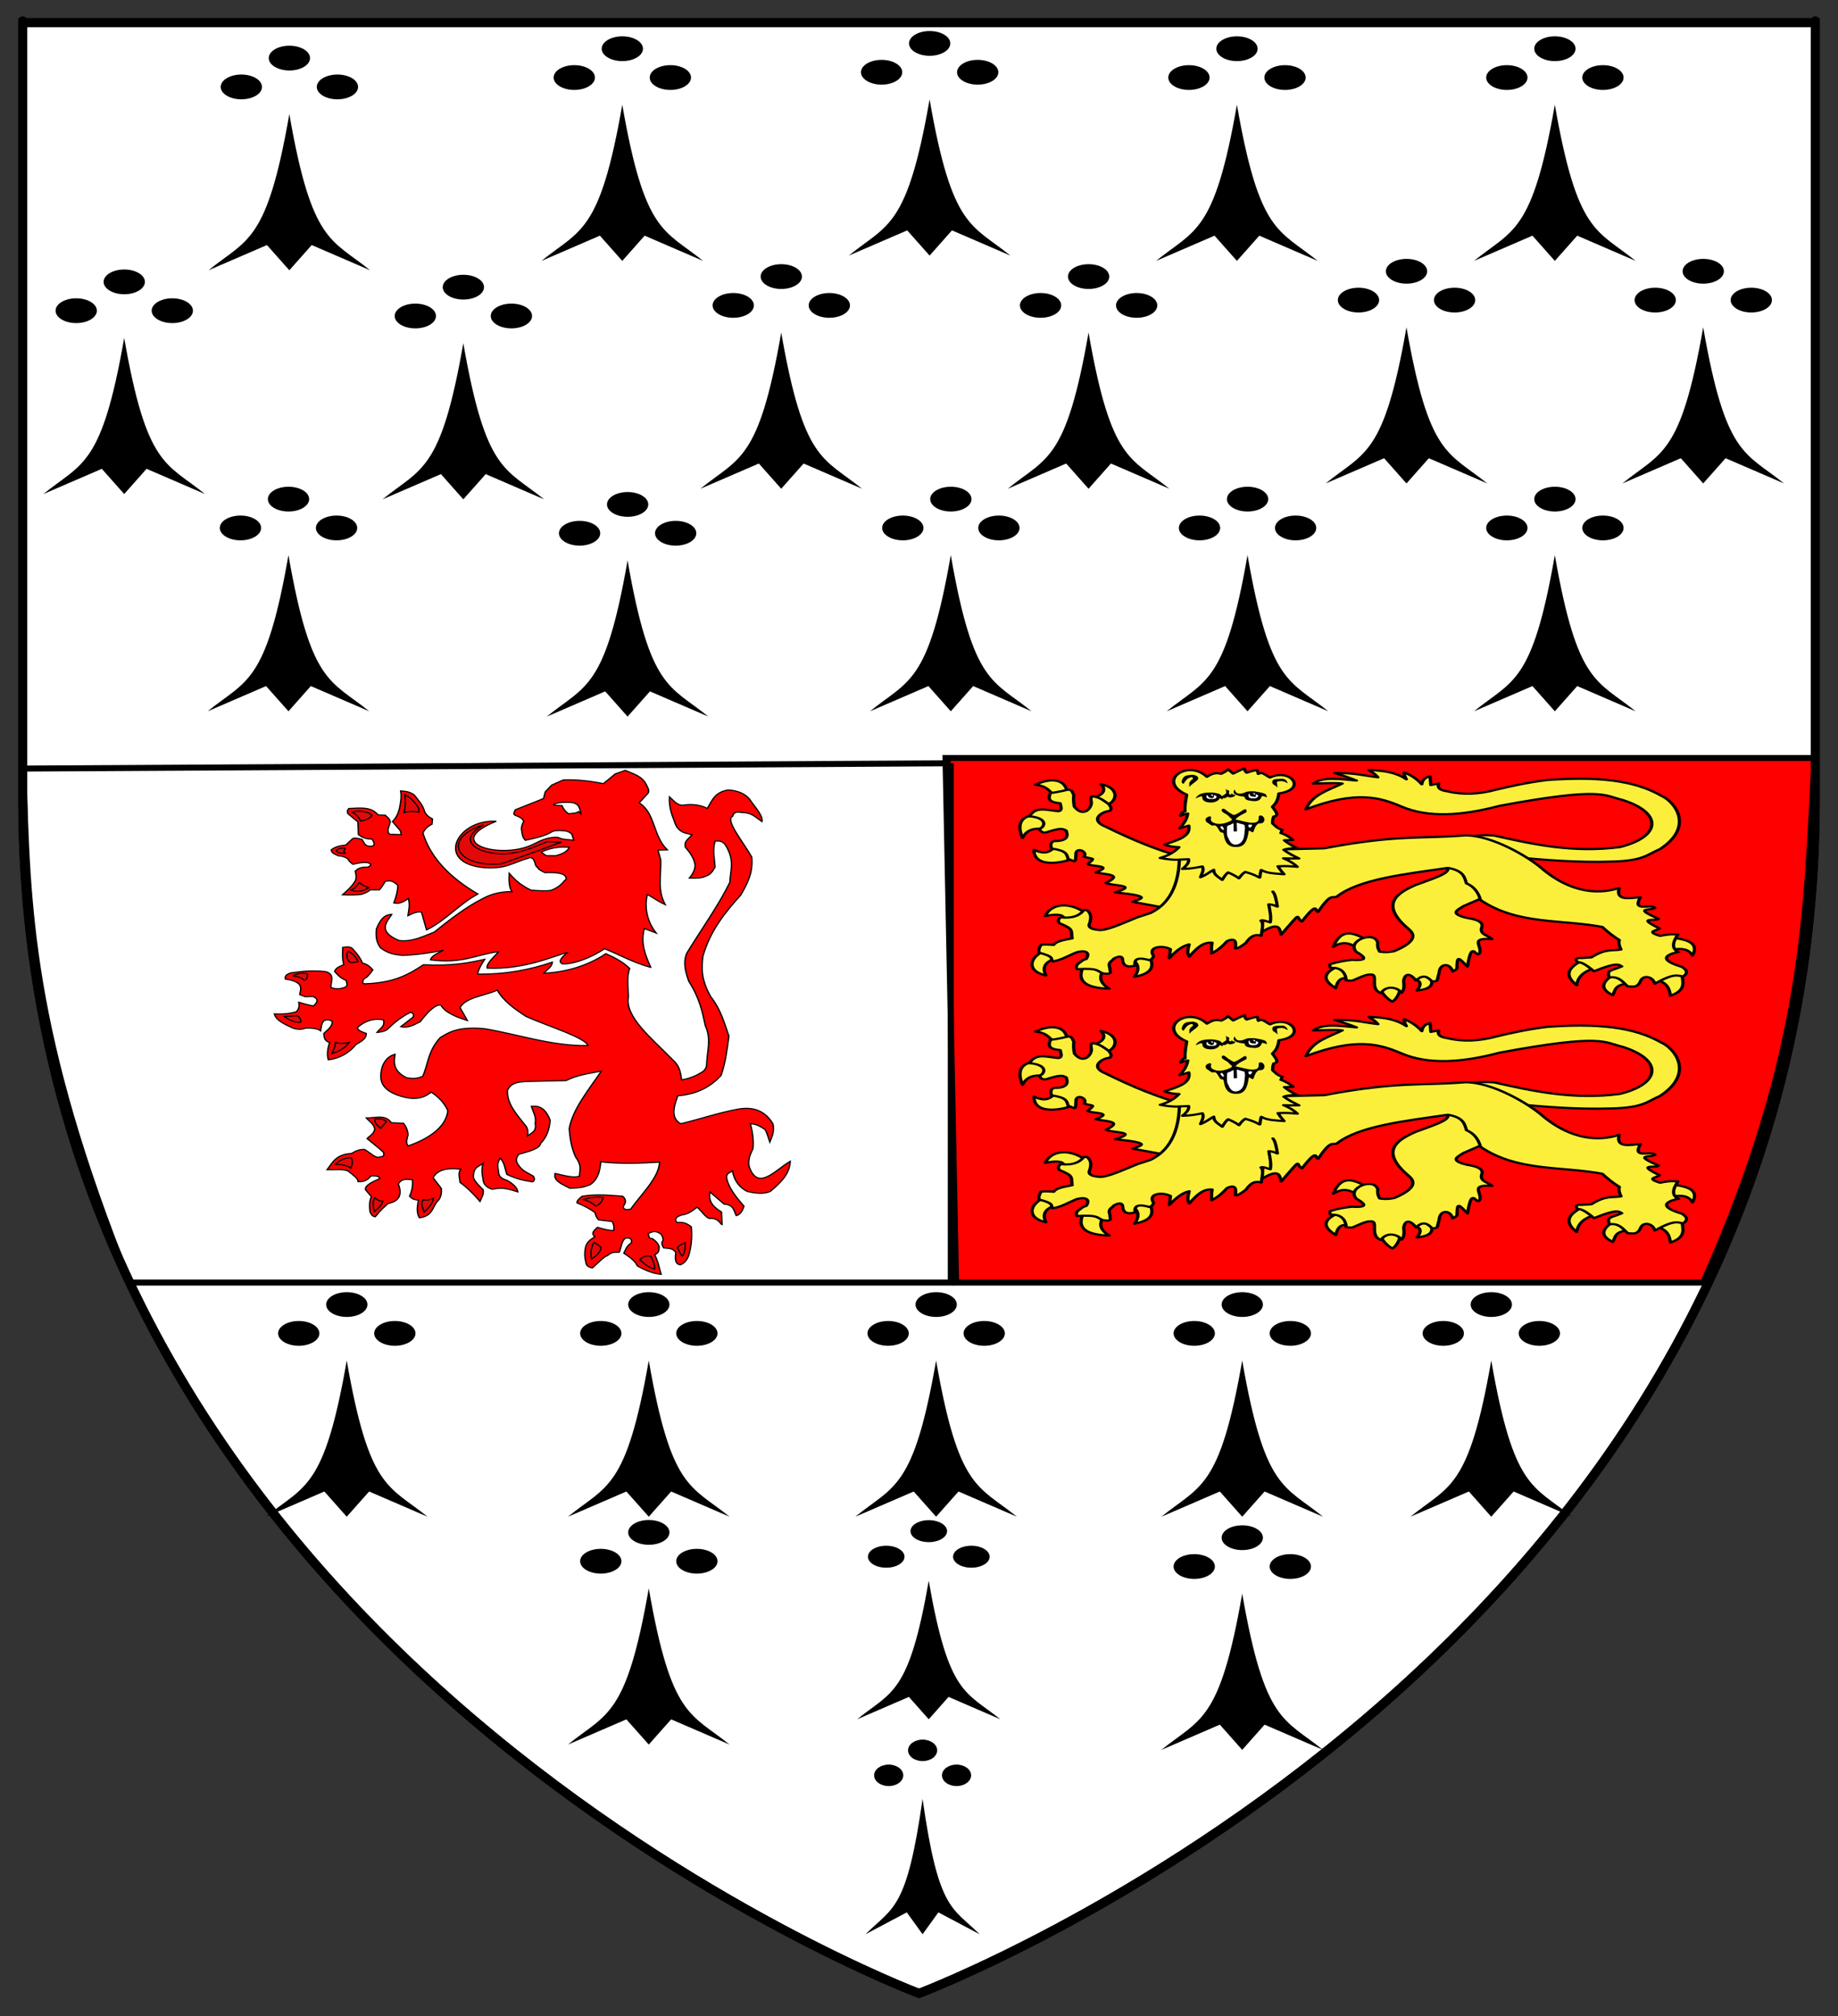 <svg height="940" width="857" xmlns="http://www.w3.org/2000/svg"><rect width="100%" height="100%" fill="#333333" stroke="none"/><g transform="matrix(1.4 0 0 1.4 8.5 7.526)"><g><path d="m300 658.5s298.5-112.32 298.5-397.772c0-285.452 0-258.552 0-258.552h-597v258.552c0 285.452 298.5 397.772 298.5 397.772z" fill="#fff" fill-rule="evenodd" stroke="#000" stroke-width="3"/><g transform="matrix(.5 0 0 .3 -88.075 -38.395)"><path d="m105 13.75c0 7.594-6.156 13.75-13.75 13.75s-13.75-6.156-13.75-13.75c0-7.594 6.156-13.75 13.75-13.75s13.75 6.156 13.75 13.75z" transform="translate(265.517 160.811)"/><path d="m105 13.75c0 7.594-6.156 13.75-13.75 13.75s-13.75-6.156-13.75-13.75c0-7.594 6.156-13.75 13.75-13.75s13.75 6.156 13.75 13.75z" transform="translate(233.517 192.811)"/><path d="m105 13.75c0 7.594-6.156 13.75-13.75 13.75s-13.75-6.156-13.75-13.75c0-7.594 6.156-13.75 13.75-13.75s13.75 6.156 13.75 13.75z" transform="translate(297.517 192.811)"/><path d="m356.731 236.74c14.981 143.293 27.785 138.346 53.821 173.357l-38.911-28-14.911 28-14.911-28-38.911 28c25.872-35.074 38.841-30.064 53.821-173.357z"/></g><g transform="matrix(.5 0 0 .3 22.811 -41.519)"><path d="m105 13.75c0 7.594-6.156 13.75-13.75 13.75s-13.75-6.156-13.75-13.75c0-7.594 6.156-13.75 13.75-13.75s13.75 6.156 13.75 13.75z" transform="translate(265.517 160.811)"/><path d="m105 13.75c0 7.594-6.156 13.75-13.75 13.75s-13.75-6.156-13.75-13.75c0-7.594 6.156-13.75 13.75-13.75s13.75 6.156 13.75 13.75z" transform="translate(233.517 192.811)"/><path d="m105 13.75c0 7.594-6.156 13.75-13.75 13.75s-13.75-6.156-13.75-13.75c0-7.594 6.156-13.75 13.75-13.75s13.75 6.156 13.75 13.75z" transform="translate(297.517 192.811)"/><path d="m356.731 236.74c14.981 143.293 27.785 138.346 53.821 173.357l-38.911-28-14.911 28-14.911-28-38.911 28c25.872-35.074 38.841-30.064 53.821-173.357z"/></g><g transform="matrix(.5 0 0 .3 125.164 -43.283)"><path d="m105 13.75c0 7.594-6.156 13.75-13.75 13.75s-13.75-6.156-13.75-13.75c0-7.594 6.156-13.75 13.75-13.75s13.75 6.156 13.75 13.75z" transform="translate(265.517 160.811)"/><path d="m105 13.75c0 7.594-6.156 13.75-13.75 13.75s-13.75-6.156-13.75-13.75c0-7.594 6.156-13.75 13.75-13.75s13.75 6.156 13.75 13.75z" transform="translate(233.517 192.811)"/><path d="m105 13.75c0 7.594-6.156 13.75-13.75 13.75s-13.75-6.156-13.75-13.75c0-7.594 6.156-13.75 13.75-13.75s13.75 6.156 13.75 13.75z" transform="translate(297.517 192.811)"/><path d="m356.731 236.74c14.981 143.293 27.785 138.346 53.821 173.357l-38.911-28-14.911 28-14.911-28-38.911 28c25.872-35.074 38.841-30.064 53.821-173.357z"/></g><g transform="matrix(.5 0 0 .3 227.517 -41.518)"><path d="m105 13.75c0 7.594-6.156 13.75-13.75 13.75s-13.75-6.156-13.75-13.75c0-7.594 6.156-13.75 13.75-13.75s13.75 6.156 13.75 13.75z" transform="translate(265.517 160.811)"/><path d="m105 13.75c0 7.594-6.156 13.75-13.75 13.75s-13.75-6.156-13.75-13.75c0-7.594 6.156-13.75 13.75-13.75s13.75 6.156 13.75 13.75z" transform="translate(233.517 192.811)"/><path d="m105 13.75c0 7.594-6.156 13.75-13.75 13.75s-13.75-6.156-13.75-13.75c0-7.594 6.156-13.75 13.75-13.75s13.75 6.156 13.75 13.75z" transform="translate(297.517 192.811)"/><path d="m356.731 236.74c14.981 143.293 27.785 138.346 53.821 173.357l-38.911-28-14.911 28-14.911-28-38.911 28c25.872-35.074 38.841-30.064 53.821-173.357z"/></g><g transform="matrix(.5 0 0 .3 333.399 -41.519)"><path d="m105 13.75c0 7.594-6.156 13.75-13.75 13.75s-13.75-6.156-13.75-13.75c0-7.594 6.156-13.75 13.75-13.75s13.75 6.156 13.75 13.75z" transform="translate(265.517 160.811)"/><path d="m105 13.75c0 7.594-6.156 13.75-13.75 13.75s-13.75-6.156-13.75-13.75c0-7.594 6.156-13.75 13.75-13.75s13.75 6.156 13.75 13.75z" transform="translate(233.517 192.811)"/><path d="m105 13.75c0 7.594-6.156 13.75-13.75 13.75s-13.75-6.156-13.75-13.75c0-7.594 6.156-13.75 13.75-13.75s13.75 6.156 13.75 13.75z" transform="translate(297.517 192.811)"/><path d="m356.731 236.74c14.981 143.293 27.785 138.346 53.821 173.357l-38.911-28-14.911 28-14.911-28-38.911 28c25.872-35.074 38.841-30.064 53.821-173.357z"/></g><g transform="matrix(.5 0 0 .3 -143.071 36.129)"><path d="m105 13.75c0 7.594-6.156 13.75-13.75 13.75s-13.75-6.156-13.75-13.75c0-7.594 6.156-13.75 13.75-13.75s13.75 6.156 13.75 13.75z" transform="translate(265.517 160.811)"/><path d="m105 13.75c0 7.594-6.156 13.75-13.75 13.75s-13.75-6.156-13.75-13.75c0-7.594 6.156-13.75 13.75-13.75s13.75 6.156 13.75 13.75z" transform="translate(233.517 192.811)"/><path d="m105 13.75c0 7.594-6.156 13.75-13.75 13.75s-13.75-6.156-13.75-13.75c0-7.594 6.156-13.75 13.75-13.75s13.75 6.156 13.75 13.75z" transform="translate(297.517 192.811)"/><path d="m356.731 236.74c14.981 143.293 27.785 138.346 53.821 173.357l-38.911-28-14.911 28-14.911-28-38.911 28c25.872-35.074 38.841-30.064 53.821-173.357z"/></g><g transform="matrix(.5 0 0 .3 -30.13 37.893)"><path d="m105 13.75c0 7.594-6.156 13.75-13.75 13.75s-13.75-6.156-13.75-13.75c0-7.594 6.156-13.75 13.75-13.75s13.75 6.156 13.75 13.75z" transform="translate(265.517 160.811)"/><path d="m105 13.75c0 7.594-6.156 13.75-13.75 13.75s-13.75-6.156-13.75-13.75c0-7.594 6.156-13.75 13.75-13.75s13.75 6.156 13.75 13.75z" transform="translate(233.517 192.811)"/><path d="m105 13.75c0 7.594-6.156 13.75-13.75 13.75s-13.75-6.156-13.75-13.75c0-7.594 6.156-13.75 13.75-13.75s13.75 6.156 13.75 13.75z" transform="translate(297.517 192.811)"/><path d="m356.731 236.74c14.981 143.293 27.785 138.346 53.821 173.357l-38.911-28-14.911 28-14.911-28-38.911 28c25.872-35.074 38.841-30.064 53.821-173.357z"/></g><g transform="matrix(.5 0 0 .3 75.752 34.364)"><path d="m105 13.75c0 7.594-6.156 13.75-13.75 13.75s-13.75-6.156-13.75-13.75c0-7.594 6.156-13.75 13.75-13.75s13.75 6.156 13.75 13.75z" transform="translate(265.517 160.811)"/><path d="m105 13.75c0 7.594-6.156 13.75-13.75 13.75s-13.75-6.156-13.75-13.75c0-7.594 6.156-13.75 13.75-13.75s13.75 6.156 13.75 13.75z" transform="translate(233.517 192.811)"/><path d="m105 13.75c0 7.594-6.156 13.75-13.75 13.75s-13.75-6.156-13.75-13.75c0-7.594 6.156-13.75 13.75-13.75s13.75 6.156 13.75 13.75z" transform="translate(297.517 192.811)"/><path d="m356.731 236.74c14.981 143.293 27.785 138.346 53.821 173.357l-38.911-28-14.911 28-14.911-28-38.911 28c25.872-35.074 38.841-30.064 53.821-173.357z"/></g><g transform="matrix(.5 0 0 .3 178.105 34.364)"><path d="m105 13.75c0 7.594-6.156 13.75-13.75 13.75s-13.75-6.156-13.75-13.75c0-7.594 6.156-13.75 13.75-13.75s13.75 6.156 13.75 13.75z" transform="translate(265.517 160.811)"/><path d="m105 13.75c0 7.594-6.156 13.75-13.75 13.75s-13.75-6.156-13.75-13.75c0-7.594 6.156-13.75 13.75-13.75s13.75 6.156 13.75 13.75z" transform="translate(233.517 192.811)"/><path d="m105 13.75c0 7.594-6.156 13.75-13.75 13.75s-13.75-6.156-13.75-13.75c0-7.594 6.156-13.75 13.75-13.75s13.75 6.156 13.75 13.75z" transform="translate(297.517 192.811)"/><path d="m356.731 236.74c14.981 143.293 27.785 138.346 53.821 173.357l-38.911-28-14.911 28-14.911-28-38.911 28c25.872-35.074 38.841-30.064 53.821-173.357z"/></g><g transform="matrix(.5 0 0 .3 283.988 32.599)"><path d="m105 13.75c0 7.594-6.156 13.75-13.75 13.75s-13.75-6.156-13.75-13.75c0-7.594 6.156-13.75 13.75-13.75s13.75 6.156 13.75 13.75z" transform="translate(265.517 160.811)"/><path d="m105 13.75c0 7.594-6.156 13.75-13.75 13.75s-13.75-6.156-13.75-13.75c0-7.594 6.156-13.75 13.75-13.75s13.75 6.156 13.75 13.75z" transform="translate(233.517 192.811)"/><path d="m105 13.75c0 7.594-6.156 13.75-13.75 13.75s-13.75-6.156-13.75-13.75c0-7.594 6.156-13.75 13.75-13.75s13.75 6.156 13.75 13.75z" transform="translate(297.517 192.811)"/><path d="m356.731 236.74c14.981 143.293 27.785 138.346 53.821 173.357l-38.911-28-14.911 28-14.911-28-38.911 28c25.872-35.074 38.841-30.064 53.821-173.357z"/></g><g transform="matrix(.5 0 0 .3 382.811 32.599)"><path d="m105 13.75c0 7.594-6.156 13.75-13.75 13.75s-13.75-6.156-13.75-13.75c0-7.594 6.156-13.75 13.75-13.75s13.75 6.156 13.75 13.75z" transform="translate(265.517 160.811)"/><path d="m105 13.75c0 7.594-6.156 13.75-13.75 13.75s-13.75-6.156-13.75-13.75c0-7.594 6.156-13.75 13.75-13.75s13.75 6.156 13.75 13.75z" transform="translate(233.517 192.811)"/><path d="m105 13.75c0 7.594-6.156 13.75-13.75 13.75s-13.75-6.156-13.75-13.75c0-7.594 6.156-13.75 13.75-13.75s13.75 6.156 13.75 13.75z" transform="translate(297.517 192.811)"/><path d="m356.731 236.74c14.981 143.293 27.785 138.346 53.821 173.357l-38.911-28-14.911 28-14.911-28-38.911 28c25.872-35.074 38.841-30.064 53.821-173.357z"/></g><g transform="matrix(.5 0 0 .3 -88.365 108.481)"><path d="m105 13.75c0 7.594-6.156 13.75-13.75 13.75s-13.75-6.156-13.75-13.75c0-7.594 6.156-13.75 13.75-13.75s13.75 6.156 13.75 13.75z" transform="translate(265.517 160.811)"/><path d="m105 13.75c0 7.594-6.156 13.75-13.75 13.75s-13.75-6.156-13.75-13.75c0-7.594 6.156-13.75 13.75-13.75s13.75 6.156 13.75 13.75z" transform="translate(233.517 192.811)"/><path d="m105 13.75c0 7.594-6.156 13.75-13.75 13.75s-13.75-6.156-13.75-13.75c0-7.594 6.156-13.75 13.75-13.75s13.75 6.156 13.75 13.75z" transform="translate(297.517 192.811)"/><path d="m356.731 236.74c14.981 143.293 27.785 138.346 53.821 173.357l-38.911-28-14.911 28-14.911-28-38.911 28c25.872-35.074 38.841-30.064 53.821-173.357z"/></g><g transform="matrix(.5 0 0 .3 24.576 110.246)"><path d="m105 13.75c0 7.594-6.156 13.75-13.75 13.75s-13.75-6.156-13.75-13.75c0-7.594 6.156-13.75 13.75-13.75s13.75 6.156 13.75 13.75z" transform="translate(265.517 160.811)"/><path d="m105 13.75c0 7.594-6.156 13.75-13.75 13.75s-13.75-6.156-13.75-13.75c0-7.594 6.156-13.75 13.75-13.75s13.75 6.156 13.75 13.75z" transform="translate(233.517 192.811)"/><path d="m105 13.75c0 7.594-6.156 13.75-13.75 13.75s-13.75-6.156-13.75-13.75c0-7.594 6.156-13.75 13.75-13.75s13.75 6.156 13.75 13.75z" transform="translate(297.517 192.811)"/><path d="m356.731 236.74c14.981 143.293 27.785 138.346 53.821 173.357l-38.911-28-14.911 28-14.911-28-38.911 28c25.872-35.074 38.841-30.064 53.821-173.357z"/></g><g transform="matrix(.5 0 0 .3 132.223 108.481)"><path d="m105 13.75c0 7.594-6.156 13.75-13.75 13.75s-13.75-6.156-13.75-13.75c0-7.594 6.156-13.75 13.75-13.75s13.75 6.156 13.75 13.75z" transform="translate(265.517 160.811)"/><path d="m105 13.75c0 7.594-6.156 13.75-13.75 13.75s-13.75-6.156-13.75-13.75c0-7.594 6.156-13.75 13.75-13.75s13.75 6.156 13.75 13.75z" transform="translate(233.517 192.811)"/><path d="m105 13.75c0 7.594-6.156 13.75-13.75 13.75s-13.75-6.156-13.75-13.75c0-7.594 6.156-13.75 13.75-13.75s13.75 6.156 13.75 13.75z" transform="translate(297.517 192.811)"/><path d="m356.731 236.74c14.981 143.293 27.785 138.346 53.821 173.357l-38.911-28-14.911 28-14.911-28-38.911 28c25.872-35.074 38.841-30.064 53.821-173.357z"/></g><g transform="matrix(.5 0 0 .3 231.046 108.481)"><path d="m105 13.75c0 7.594-6.156 13.75-13.75 13.75s-13.75-6.156-13.75-13.75c0-7.594 6.156-13.75 13.75-13.75s13.75 6.156 13.75 13.75z" transform="translate(265.517 160.811)"/><path d="m105 13.75c0 7.594-6.156 13.75-13.75 13.75s-13.75-6.156-13.75-13.75c0-7.594 6.156-13.75 13.75-13.75s13.75 6.156 13.75 13.75z" transform="translate(233.517 192.811)"/><path d="m105 13.75c0 7.594-6.156 13.75-13.75 13.75s-13.75-6.156-13.75-13.75c0-7.594 6.156-13.75 13.75-13.75s13.75 6.156 13.75 13.75z" transform="translate(297.517 192.811)"/><path d="m356.731 236.74c14.981 143.293 27.785 138.346 53.821 173.357l-38.911-28-14.911 28-14.911-28-38.911 28c25.872-35.074 38.841-30.064 53.821-173.357z"/></g><g transform="matrix(.5 0 0 .3 333.399 108.481)"><path d="m105 13.75c0 7.594-6.156 13.75-13.75 13.75s-13.75-6.156-13.75-13.75c0-7.594 6.156-13.75 13.75-13.75s13.75 6.156 13.75 13.75z" transform="translate(265.517 160.811)"/><path d="m105 13.75c0 7.594-6.156 13.75-13.75 13.75s-13.75-6.156-13.75-13.75c0-7.594 6.156-13.75 13.75-13.75s13.75 6.156 13.75 13.75z" transform="translate(233.517 192.811)"/><path d="m105 13.75c0 7.594-6.156 13.75-13.75 13.75s-13.75-6.156-13.75-13.75c0-7.594 6.156-13.75 13.75-13.75s13.75 6.156 13.75 13.75z" transform="translate(297.517 192.811)"/><path d="m356.731 236.74c14.981 143.293 27.785 138.346 53.821 173.357l-38.911-28-14.911 28-14.911-28-38.911 28c25.872-35.074 38.841-30.064 53.821-173.357z"/></g><path d="m308.824 247.059h289.412c-2.722 49.98-2.498 97.435-37.059 174.706h-248.824z" fill="#fe0000" fill-rule="evenodd" stroke="#000" stroke-width="2"/><path d="m310.588 248.824 0 172.941h-273.529c-33.333-82.885-34.064-124.98-35.294-171.176 100.991-.588 203.507-1.176 308.824-1.765z" fill="none" stroke="#000" stroke-width="2"/><g transform="matrix(.5 0 0 .3 -68.954 376.717)"><path d="m105 13.75c0 7.594-6.156 13.75-13.75 13.75s-13.75-6.156-13.75-13.75c0-7.594 6.156-13.75 13.75-13.75s13.75 6.156 13.75 13.75z" transform="translate(265.517 160.811)"/><path d="m105 13.75c0 7.594-6.156 13.75-13.75 13.75s-13.75-6.156-13.75-13.75c0-7.594 6.156-13.75 13.75-13.75s13.75 6.156 13.75 13.75z" transform="translate(233.517 192.811)"/><path d="m105 13.75c0 7.594-6.156 13.75-13.75 13.75s-13.75-6.156-13.75-13.75c0-7.594 6.156-13.75 13.75-13.75s13.75 6.156 13.75 13.75z" transform="translate(297.517 192.811)"/><path d="m356.731 236.74c14.981 143.293 27.785 138.346 53.821 173.357l-38.911-28-14.911 28-14.911-28-38.911 28c25.872-35.074 38.841-30.064 53.821-173.357z"/></g><g transform="matrix(.5 0 0 .3 31.635 376.717)"><path d="m105 13.75c0 7.594-6.156 13.75-13.75 13.75s-13.75-6.156-13.75-13.75c0-7.594 6.156-13.75 13.75-13.75s13.75 6.156 13.75 13.75z" transform="translate(265.517 160.811)"/><path d="m105 13.75c0 7.594-6.156 13.75-13.75 13.75s-13.75-6.156-13.75-13.75c0-7.594 6.156-13.75 13.75-13.75s13.75 6.156 13.75 13.75z" transform="translate(233.517 192.811)"/><path d="m105 13.75c0 7.594-6.156 13.75-13.75 13.75s-13.75-6.156-13.75-13.75c0-7.594 6.156-13.75 13.75-13.75s13.75 6.156 13.75 13.75z" transform="translate(297.517 192.811)"/><path d="m356.731 236.74c14.981 143.293 27.785 138.346 53.821 173.357l-38.911-28-14.911 28-14.911-28-38.911 28c25.872-35.074 38.841-30.064 53.821-173.357z"/></g><g transform="matrix(.5 0 0 .3 127.334 376.717)"><path d="m105 13.75c0 7.594-6.156 13.75-13.75 13.75s-13.75-6.156-13.75-13.75c0-7.594 6.156-13.75 13.75-13.75s13.75 6.156 13.75 13.75z" transform="translate(265.517 160.811)"/><path d="m105 13.75c0 7.594-6.156 13.75-13.75 13.75s-13.75-6.156-13.75-13.75c0-7.594 6.156-13.75 13.75-13.75s13.75 6.156 13.75 13.75z" transform="translate(233.517 192.811)"/><path d="m105 13.75c0 7.594-6.156 13.75-13.75 13.75s-13.75-6.156-13.75-13.75c0-7.594 6.156-13.75 13.75-13.75s13.75 6.156 13.75 13.75z" transform="translate(297.517 192.811)"/><path d="m356.731 236.74c14.981 143.293 27.785 138.346 53.821 173.357l-38.911-28-14.911 28-14.911-28-38.911 28c25.872-35.074 38.841-30.064 53.821-173.357z"/></g><g transform="matrix(.5 0 0 .3 229.282 376.717)"><path d="m105 13.75c0 7.594-6.156 13.75-13.75 13.75s-13.75-6.156-13.75-13.75c0-7.594 6.156-13.75 13.75-13.75s13.75 6.156 13.75 13.75z" transform="translate(265.517 160.811)"/><path d="m105 13.75c0 7.594-6.156 13.75-13.75 13.75s-13.75-6.156-13.75-13.75c0-7.594 6.156-13.75 13.75-13.75s13.75 6.156 13.75 13.75z" transform="translate(233.517 192.811)"/><path d="m105 13.75c0 7.594-6.156 13.75-13.75 13.75s-13.75-6.156-13.75-13.75c0-7.594 6.156-13.75 13.75-13.75s13.75 6.156 13.75 13.75z" transform="translate(297.517 192.811)"/><path d="m356.731 236.74c14.981 143.293 27.785 138.346 53.821 173.357l-38.911-28-14.911 28-14.911-28-38.911 28c25.872-35.074 38.841-30.064 53.821-173.357z"/></g><g transform="matrix(.5 0 0 .3 31.635 452.599)"><path d="m105 13.75c0 7.594-6.156 13.75-13.75 13.75s-13.75-6.156-13.75-13.75c0-7.594 6.156-13.75 13.75-13.75s13.75 6.156 13.75 13.75z" transform="translate(265.517 160.811)"/><path d="m105 13.75c0 7.594-6.156 13.75-13.75 13.75s-13.75-6.156-13.75-13.75c0-7.594 6.156-13.75 13.75-13.75s13.75 6.156 13.75 13.75z" transform="translate(233.517 192.811)"/><path d="m105 13.75c0 7.594-6.156 13.75-13.75 13.75s-13.75-6.156-13.75-13.75c0-7.594 6.156-13.75 13.75-13.75s13.75 6.156 13.75 13.75z" transform="translate(297.517 192.811)"/><path d="m356.731 236.74c14.981 143.293 27.785 138.346 53.821 173.357l-38.911-28-14.911 28-14.911-28-38.911 28c25.872-35.074 38.841-30.064 53.821-173.357z"/></g><g transform="matrix(.443 0 0 .266 145.21 458.118)"><path d="m105 13.75c0 7.594-6.156 13.75-13.75 13.75s-13.75-6.156-13.75-13.75c0-7.594 6.156-13.75 13.75-13.75s13.75 6.156 13.75 13.75z" transform="translate(265.517 160.811)"/><path d="m105 13.75c0 7.594-6.156 13.75-13.75 13.75s-13.75-6.156-13.75-13.75c0-7.594 6.156-13.75 13.75-13.75s13.75 6.156 13.75 13.75z" transform="translate(233.517 192.811)"/><path d="m105 13.75c0 7.594-6.156 13.75-13.75 13.75s-13.75-6.156-13.75-13.75c0-7.594 6.156-13.75 13.75-13.75s13.75 6.156 13.75 13.75z" transform="translate(297.517 192.811)"/><path d="m356.731 236.74c14.981 143.293 27.785 138.346 53.821 173.357l-38.911-28-14.911 28-14.911-28-38.911 28c25.872-35.074 38.841-30.064 53.821-173.357z"/></g><g transform="matrix(.5 0 0 .3 312.223 376.717)"><path d="m105 13.75c0 7.594-6.156 13.75-13.75 13.75s-13.75-6.156-13.75-13.75c0-7.594 6.156-13.75 13.75-13.75s13.75 6.156 13.75 13.75z" transform="translate(265.517 160.811)"/><path d="m105 13.75c0 7.594-6.156 13.75-13.75 13.75s-13.75-6.156-13.75-13.75c0-7.594 6.156-13.75 13.75-13.75s13.75 6.156 13.75 13.75z" transform="translate(233.517 192.811)"/><path d="m105 13.75c0 7.594-6.156 13.75-13.75 13.75s-13.75-6.156-13.75-13.75c0-7.594 6.156-13.75 13.75-13.75s13.75 6.156 13.75 13.75z" transform="translate(297.517 192.811)"/><path d="m356.731 236.74c14.981 143.293 27.785 138.346 53.821 173.357l-38.911-28-14.911 28-14.911-28-38.911 28c25.872-35.074 38.841-30.064 53.821-173.357z"/></g><g transform="matrix(.5 0 0 .3 229.282 454.364)"><path d="m105 13.75c0 7.594-6.156 13.75-13.75 13.75s-13.75-6.156-13.75-13.75c0-7.594 6.156-13.75 13.75-13.75s13.75 6.156 13.75 13.75z" transform="translate(265.517 160.811)"/><path d="m105 13.75c0 7.594-6.156 13.75-13.75 13.75s-13.75-6.156-13.75-13.75c0-7.594 6.156-13.75 13.75-13.75s13.75 6.156 13.75 13.75z" transform="translate(233.517 192.811)"/><path d="m105 13.75c0 7.594-6.156 13.75-13.75 13.75s-13.75-6.156-13.75-13.75c0-7.594 6.156-13.75 13.75-13.75s13.75 6.156 13.75 13.75z" transform="translate(297.517 192.811)"/><path d="m356.731 236.74c14.981 143.293 27.785 138.346 53.821 173.357l-38.911-28-14.911 28-14.911-28-38.911 28c25.872-35.074 38.841-30.064 53.821-173.357z"/></g><g transform="matrix(.353 0 0 .26 175.266 532.166)"><path d="m105 13.75c0 7.594-6.156 13.75-13.75 13.75s-13.75-6.156-13.75-13.75c0-7.594 6.156-13.75 13.75-13.75s13.75 6.156 13.75 13.75z" transform="translate(265.517 160.811)"/><path d="m105 13.75c0 7.594-6.156 13.75-13.75 13.75s-13.75-6.156-13.75-13.75c0-7.594 6.156-13.75 13.75-13.75s13.75 6.156 13.75 13.75z" transform="translate(233.517 192.811)"/><path d="m105 13.75c0 7.594-6.156 13.75-13.75 13.75s-13.75-6.156-13.75-13.75c0-7.594 6.156-13.75 13.75-13.75s13.75 6.156 13.75 13.75z" transform="translate(297.517 192.811)"/><path d="m356.731 236.74c14.981 143.293 27.785 138.346 53.821 173.357l-38.911-28-14.911 28-14.911-28-38.911 28c25.872-35.074 38.841-30.064 53.821-173.357z"/></g><g transform="matrix(.36 0 0 .24 312.638 209.683)"><g fill="#fcef3c" stroke="#000" stroke-linecap="round" stroke-linejoin="round" stroke-width="3"><path d="m370.348 418.672c-.758-.408 10.794-7.443 8.59-10.553-12.166-10.39-23.678-16.2-30.678 9.572 9.986-9.293 15.908-3.68 22.088.982z"/><path d="m363.967 461.867c1.628 1.905-2.466-25.398-10.799-17.18-15.35 9.456-14.822 19.668-2.7 30.433 2.354-16.001 7.956-14.467 13.498-13.253z"/><path d="m410.107 474.874c1.215-2.802-4.352-5.086-9.771-5.373-5.419-.288-10.689 1.42-8.882 6.6 3.876 10.774 8.421 15.311 11.289 17.761 2.198-1.594 6.432-8.372 7.363-18.988z"/><path d="m439.313 460.149c.65-7.009-20.039-.249-15.707 2.209s7.326 5.985 1.963 16.198c17.299-3.31 13.094-11.398 13.744-18.407z"/><path d="m492.857 341.648-32.143-42.857-6.429 10.357c.217 7.328-10.976 12.401-30.179 23.036-16.876 11.145-33.436 26.218-6.607 60.357 4.762 6.049 10.444 16.408-12.857 31.25-2.605.785-7.158 2.256-13.571.714-2-5.01-2.148-8.908-1.786-12.5-3.053-16.933-29.002-2.667-20 12.5 11.418 9.784 7.944 12.577-3.929 11.429-6.001 1.082-12.03 2.197-20.357 6.071-.103 2.008-.12 3.929.714 5 12.975-1.524 14.379 13.751 14.286 17.143 1.743.4 3.407.878 6.071.357 13.231-8.99 14.573-8.509 18.066-8.224 5.236 1.901-2.33 19.984 8.006 25.724 6.519-13.556 17.544-5.644 19.122-.407 2.651-3.863 2.493-10.134 1.949-16.735 1.913-14.658 8.578-6.534 11.429-.357 6.71-8.802 10.286-5.589 14.766 1.071 3.193.455 3.534-.033 4.877-1.429l1.786-10.357c.575-13.898 10.386-13.917 12.52-1.622 1.707-1.846 3.928-2.894 3.955-4.807.259-18.751 1.395-14.362 9.77-2.182 4.048-38.307 7.272-12.429 10.898-17.817 3.976-9.567-10.244-22.815 11.786-20.357-3.538-5.327-12.311-6.073-9.286-17.143 1.134-7.074-5.427-10.116-13.929-12.143-17.708-6.305-7.334-11.964-3.214-16.429l15.367-9.98z"/><path d="m515.421 293.287c-29.05-4-49.633-21.172-49.633-21.172l13.536-7.983c4.475-1.657 10.943-1.321 17.701-.694 36.606 12.392 73.332 24.389 116.274 15.966 38.354-14.38 39.85-47.923 2.083-65.599-16.849-5.898-17.658-18.427-113.497 8.33-35.105 14.006-66.115 16.617-90.589 1.041-19.877-12.684-41.379-23.012-88.507 3.818 6.162-21.024 21.005-26.425 33.667-35.75-5.311-1.308-16.579-.45-26.726 0 8.923-9.988 24.749-6.154 39.915-4.165-4.249-2.592-9.478-5.534-20.131-10.413 19.651-.273 27.266 3.702 39.915 5.9-1.129-2.202-2.649-4.678-8.33-10.065 13.565.721 24.944 3.101 34.709 12.842-1.514-4.059-2.415-7.506-2.083-9.718 5.622 3.523 11.15 8.088 16.313 16.66.619-6.351 3.316-9.845 7.636-11.107.231 3.507.463 7.722.694 12.148 3.332-.995 5.313-1.54 7.289-2.083-1.624 7.586 2.76 9.564 7.983 10.76 14.439 5.378 29.41 4.103 44.774-2.083 14.434-5.22 29.455-10.147 47.551-13.536 58.38-6.546 86.397 5.343 106.208 22.213 10.545 6.92 31.366 41.182-1.735 73.582-11.871 7.413-14.833 16.361-45.468 17.354-31.32 1.448-60.498-2.247-89.548-6.248z"/><path d="m101.78 203.343c1.028 2.82-1.806 3.333-11.218 5.243-4.702-5.94-6.659-13.958-17.946-15.707 15.228-10.814 28.246-6.807 29.164 10.464z"/><path d="m137.93 220.613c.035 6.186-11.614-7.015-12.145-10.283 7.637-1.404 13.802-9.664 7.303-18.323 19.426 6.085 13.916 26.579 4.842 28.606z"/><path d="m80.254 254.236c8.912 1.745 4.797-21.627-7.854-19.634s-17.447 11.841-11.78 32.151c3.686-11.32 10.722-14.262 19.634-12.517z"/><path d="m106.76 295.468c-.457-12.487-15.084-24.72-15.953-16.198-4.11 4.875-7.407 12.089-19.634 3.927.204 26.901 29.11 16.958 35.587 12.271z"/><path d="m201.273 362.933 16.668-58.336-10.354-11.869c-21.133-8.554-44.528-22.764-69.701-41.416-15.869-9.446-4.056-21.346 3.536-22.223 2.146-2.813.865-5.861-1.01-9.344-5.15-5.561-8.147-8.492-10.607-9.344-3.083-.983-6.981-4.486-5.556 6.061 1.1 7.46-6.892 23.512-15.657 6.819-.839-5.722-.909-11.937-.505-16.415-1.453-2.756-1.069-7.349-5.556-7.071-7.138 2.569-12.39 3.997-16.162 4.546-1.474 6.687-3.057 12.625 9.091 14.142.724 4.757 2.268 10.218-1.515 11.112-9.149-.696-20.962-7.919-26.769 7.071 16.439 2.322 14.949 13.708 9.091 17.678 1.515 4.882 4.377 6.061 8.586 3.536 12.794-6.071 13.328-3.198 16.162-1.515 2.091 8.47.847 14.875-11.112 14.647-2.841 1.046-4.006 5.38-2.273 10.354 13.729 3.13 13.868 7.692 15.152 14.395 6.599 2.982 6.932 8.39 7.324-8.334 1.709-8.835 11.225-.474 7.324 5.051 7.449 4.351 11.94.292 3.536 10.354 2.422 3.843 25.147 1.351 7.576 11.617 7.824 3.116 26.39 2.204 9.344 14.647 3.871 4.131 31.737 2.396 8.586 13.132 36.038 5.306 22.756 9.118 16.162 13.132l23.739 6.566z"/><path d="m80.5 423.58c-14.068 9.796-15.988 27.923 1.718 33.869-3.656-11.417-.431-18.85 8.344-23.07"/><path d="m117.314 444.196c-7.071 19.962.527 30.677 23.561 31.66-8.946-7.875-9.519-16.588-5.399-25.77"/><path d="m178.425 432.415c5.78 17.185-2.498 23.436-14.235 26.997 5.028-9.914 3.789-17.321-.982-23.315"/><path d="m118.541 370.568c-14.281-15.274-31.368-13.028-36.814 4.418 13.159-3.965 16.864-.964 17.671 4.172"/><path d="m578.764 436.46c-11.202 8.898-18.864 18.779-5.38 34.535.877-11.712 6.702-19.467 16.834-23.775"/><path d="m606.705 457.285c-10.152 9.774-12.028 19.032 0 27.42 2.586-6.536 1.416-14.805 15.272-16.139"/><path d="m647.661 463.879c9.867 4.063 11.572 12.615 12.322 21.693 15.656-7.733 11.18-19.818 10.586-31.064"/><path d="m661.891 421.708c8.446-2.408 15.201-.974 18.569 8.156 6.175-16.489-3.586-22.239-18.569-24.47"/><path d="m282.012 397.293c17.206-16.071 16.41-3.242 17.87 3.59 21.238-36.139 12.325-23.499 19.263-18.222 16.258-31.024 11.562-12.704 14.925-13.363 12.566-27.64 12.983-18.191 17.528-21.346 20.613-24.297 62.791-31.04 102.564-39.741 14.839 4.031 15.284 13.025 17.181 21.519 6.723 4.117 10.92 12.024 13.016 23.081 34.119 34.501 74.817 26.612 112.629 37.312 4.645 6.487 9.763 12.658 15.792 18.222-.907 4.682.187 8.964 1.562 13.189-8.449 2.205-13.955-1.722-27.42 10.933l-9.024.868c-5.875-.47-5.757 2.233-3.818 5.9 3.089-1.089 8.486 3.879 15.272 12.495 21.893-13.512 22.976-8.956 25.684-6.768-9.56 6.433-14.444 4.45-11.454 15.272 8.869-1.757 12.367 6.153 16.834 12.322 4.229.33 8.723 2.425 11.627-6.074 2.373-11.079 11.923-7.569 13.536 2.43 18.63-15.488 20.921-10.825 26.378-10.065 5.276-5.533 2.647-9.484-1.215-13.189-27.274-12.21-8.079-19.613-3.124-20.825-6.159-3.773-6.103-12.02-.694-24.122-3.989-.175-6.767-1.002-16.487 1.909-14.084-6.399-2.202-7.332-.521-10.413-23.581-17.185-.966-9.173-1.041-13.536-26.297-16.702-3.449-10.695-3.297-15.272-4.086-5.458-21.226 6.863-13.363-14.404-10.487 1.326-22.911 5.402-19.61-12.842-10.491 5.056-37.185 14.393-69.417-24.47-13.363-18.222-48.439-49.292-73.409-48.418-41.487 4.936-62.001-1.421-130.157 17.875l-107.943 3.991-25.858 2.256c.56 47.988-11.049 72.022-26.954 83.635-.785.573-11.118 5.294-11.931 5.795-15.852 9.766-29.887 19.491-36.433 17.471-7.442-1.036-9.443-4.52-7.636-9.718.866-4.57 1.419-9.077 0-13.189-1.23-1.97-.916-5.098-5.553-4.512-4.433 8.873-11.771 11.357-20.825 10.065-2.256.99-3.683 4.274-1.735 7.983 13.498 8.258 10.702 9.684 11.801 21.172-7.633 2.101-15.248 4.212-17.007 9.024-4.196-.394-8.497-.944-11.801 0-1.651 3.801-2.395 7.421-1.735 10.76 14.795 5.821 10.357 8.436 12.495 12.148 8.331-1.85 15.062-8.496 22.561-12.842 11.739-4.395 10.986 4.936 8.33 9.718-2.661.476-5.322 4.17-7.983 7.289-1.606 3.689-1.004 5.17-.347 6.595 21.034-1.986 18.334 3.281 24.296 5.9 10.127 2.074 5.252-4.035 6.248-6.942-2.475-9.233 1.781-9.716 3.471-13.536 3.155-2.636 8.591-6.279 8.33 3.818 1.691 8.652 6.608 7.164 11.454 5.9-1.521-10.188 3.614-11.78 13.189-7.636 1.871-.97 3.33-2.626 3.818-5.9-5.774-12.783 8.115-15.527 15.619-9.371l-1.041 12.495c7.389-12.276 13.778-17.752 18.396-19.09-1.507 7.391-1.729 13.315 0 17.007 10.553-18.712 16.079-19.832 21.172-19.437-.799 6.684-.408 10.393-.347 14.925 6.784-5.377 10.63-11.175 14.23-17.007 7.738-5.39 8.623.761 7.636 10.065 2.084.419 4.948-2.228 9.718-7.636 5.47-11.571 9.335-11.877 14.23-10.065.495-7.097 2.727-17.665-.347-20.825 1.219-1.533 5.283.918 8.677 2.43 1.038-6.529-.167-15.749-1.388-24.99 3.655.047 5.639 1.765 7.983 3.124-.915-8.678-1.89-17.136-4.165-20.825"/><path d="m205.422 279.515c-4.07 6.512-9.656 11.696-17.425 14.971 13.701 4.107 18.475 1.836 26.261 1.718.71 5.075-2.252 9.335-5.645 13.498 7.706-.203 12.932-1.894 18.407-3.436 1.829 4.99-.541 9.981-1.718 14.971 5.76-3.45 9.2-8.183 12.271-10.308-.133 7.07 4.554 9.922 7.854 13.989 1.631-4.113 3.313-8.02 5.399-10.308 4.108 2.448 7.34 5.189 10.062 8.099 1.778-3.688 3.653-6.984 5.89-8.835 8.641 3.73 9.825 5.436 13.253 7.854.741-2.361.334-5.901 1.473-10.553 5.722 4.92 13.63 4.919 21.107 5.89-2.086-3.477-4.021-7.105-5.645-11.044 7.469-.653 12.709.032 17.916.736-2.695-3.754-5.955-7.57-12.762-11.78 5.371.395 9.757.297 14.235.245-4.796-3.608-9.64-7.077-13.989-12.026 3.238-2.064 7.937-2.18 12.517-2.454-5.299-3.341-9.034-6.996-12.026-10.799l8.099-.491c-2.884-3.542-6.118-6.944-11.29-9.572l1.227-4.418c-5.035-2.249-6.357-5.735-8.835-8.835-.256-4.065.328-6.871.982-9.572 5.813-1.552 1.308-7.992-1.227-13.498 2.425-4.232 4.82-6.367 6.022-18.67 26.955-5.604 10.594-35.239-8.23-22.071-3.6-2.428-7.199-8.724-10.799-4.909l-.982-5.399c-2.242.197-5.729 1.638-9.817 3.681-1.533-1.963-1.794-3.927-1.963-5.89-4.961 2.579-7.322 4.99-10.553 7.117l-4.663-5.89c-1.048 1.583-2.165 3.195-6.381 6.136-3.36-1.026-6.73-2.031-13.253 4.172-17.633-24.75-47.571 6.063-18.652 24.788-.807 7.69-1.976 15.38-1.473 23.07-3.216 1.437-3.659 3.798-4.172 6.136 2.209-1.322 4.418-2.536 6.627-2.945-1.143 10.395-4.462 14.807-7.363 20.37l8.345-3.681c2.104 15.755-11.108 20.28-22.334 26.261 3.87 2.596 8.465 3.38 13.253 3.681z"/></g><path d="m230.423 203.924c-4.347.768-7.357 2.324-9.613 7.482-.676 1.545 5.351-4.088 6.048-1.846.28.902-.007 3.333 1.161 4.918 1.322 1.794 2.571 2.553 5.265 2.971 5.833.905 9.091-3.084 9.891-5.946.993.379 2.088 1.886 2.512 2.083.201.094-.602-2.158.596-1.991 3.016.421 3.983-2.962 4.362-2.133.978 2.139 5.877.622 6.735-1.614.308-.801-.952-1.476-2.335-1.642-.738-.089-.283-1.455-.586-1.47-.808-.041-.114 2.513-2.152 1.549-1.097-.518-.552-2.984-.549-3.126.481-.693.212-2.545-1.618-2.948-1.27-.28-.605-2.102-1.208-1.586-.282.241.384 6.029.058 6.335-1.725 1.615-3.815 3.995-3.931 3.711-1.35-3.313-3.653-3.943-8.115-4.867-1.366-.283-5.03-.013-6.521.119z"/><path d="m267.973 202.574c-11.279 7.999-10.502-4.405-11.27-2.765-3.756 8.025 7.297 9.219 8.931 9.628.916.229.3 1.861 1.468 3.446 1.322 1.794 3.989 2.144 6.676 2.603 6.373 1.09 7.764-4.029 8.357-7.051 1.086.056 4.247 1.548 4.598 1.899.585.586-.879-3.34-.862-4.168-3.05-2.467-4.971-2.513-9.844-3.957-1.338-.396-6.011-.443-8.055.365z"/><g fill="#fff"><path d="m231.119 207.601c-.425.211-.45 1.995-.291 2.443.604 1.794.209 1.097 1.273 1.975s3.922.784 5.128.603c2.411-.361 2.944-1.221 2.959-3.965.011-.539-.883.071-.978-.46-.067-.375-.543-1.204-1.263-.875-.491.224-.023 2.052-.33 2.776-.608 1.431-1.758 1.353-2.453 1.457-.347.052-1.696-1.125-2.2-1.542-1.5-1.744-.448-3.107-1.845-2.412z"/><path d="m270.019 205.637c-.389.272-.266 3.283-.107 3.731.604 1.794.096.598.966 1.668.585.719 3.08.916 5.128.603 1.229-.188 2.33-1.411 2.959-3.965.011-.539-.883.071-.978-.46-.067-.375-.543-1.204-1.263-.875-.491.224-.076 2.032-.33 2.776-.428 1.251-1.121.163-1.962.414-.336.1-1.326-.443-1.955-.622-2.885-.819-.576-4.586-2.458-3.271z"/><path d="m234.675 206.733c-.045.175-.006.376.137.486.819.237 1.089.711 1.281 1.344 0 0 .635-.04.635-.04.818-2.124-.736-2.36-2.054-1.79z"/><path d="m273.635 204.694c-.045.175-.006.376.137.486.819.237 1.089.711 1.281 1.344 0 0 .635-.04.635-.04.818-2.124-.736-2.36-2.054-1.79z"/></g><path d="m218.406 179.062c-1.085-.044-2.017.155-3.279.357-2.97.477-6.135 1.086-7.226 8.903-.449.699.811 3.313 1.619 3.121.71-.169.534-.97.894-1.705 1.211-2.477 1.971-3.93 2.88-5.031 1.15-1.392 2.865-2.159 3.857-2.297.963-.134 1.82 1.996.545 3.044-1.335 1.097-2.473 3.608-2.861 5.777.369.664-.134 5.029.236 4.441 3.382-5.382 5.875-6.709 7.525-9.651 1.156-2.061.612-2.759-.001-4.414-.352-.948-3.104-2.502-4.189-2.545z"/><path d="m298.586 184.697c2.473-.299 5.877-.861 7.532 6.203-2.151-1.322-1.95-2.129-5.455-3.124-1.965.242-4.559.102-4.708 1.667-.091.957.152 1.394.345 3.2-.369.664.53 4.52.133 3.95-3.312-4.749-4.401-3.566-4.703-6.768-.513-5.437 3.864-4.768 6.856-5.129z"/><path d="m246.188 226.094c-.499.066-.931.379-1.151.831-.22.453-.112 2.547.144 2.981 2.477 3.222 4.567 3.967 5.726 5.782 1.142 1.788 3.567 5.949 5.329 5.978.327.005.967 2.098.976 1.773.108-3.568 3.361-7.112 10.278-12.137.67-.487.59-3.693-.083-4.176-.673-.483-1.495-.229-2.094.344-3.998 3.83-6.805 6.57-8.531 7.188-1.193.427-1.86-.636-3.337-1.864-2.04-1.696-2.528-2.382-5.118-5.396-.296-.556-1.515-1.389-2.139-1.302z"/><path d="m281.042 235.434c-.817.067-1.949.95-1.896 1.767.178 3.484-.245 5.652-1.208 6.767s-2.374 1.629-4.469 1.656c-4.19.056-9.401-2.619-15.396-4.396-4.283-1.577-3.588-.708-4.099 1.135-7.121 5.736-12.162 5.225-14.644 4.201-1.21-.499-2.878-1.535-3.663-2.712-.907-1.36-.935-3.456-.417-5.76.115-.556-1.07-1.641-1.581-1.394-2.582 1.248-2.643 1.939-3.731 3.653.028 3.817 1.162 4.68 2.246 5.615 1.484 1.28 2.091 2.721 4.111 3.639.467.212 2.152-1.348 3.575.669 1.634 2.315 2.546 6.069 3.717 8.133.215.379 2.771 1.148 2.843 1.31 1.016 2.296.119 20.117 11.906 19.511 7.808.1 10.145-7.673 11.621-22.161.245-2.406 3.437 3.698 4.324 1.102.92-2.693 1.921-12.142 6.632-11.798 4.457.325 4.886-9.541.129-10.937z"/><g fill="#fff"><path d="m263.037 247.256c-1.094.082-3.97-2.384-4.213-1.314l.308 11.587-3.166.134-.113-10.843c-.268-1.355-2.503 1.813-3.858 2.081s-2.42 1.889-2.153 3.244c-.145 3.6-.288 8.641.295 11.964l1.116 3.38c.425 1.262 2.024 8.398 6.143 8.496 3.152.075 6.222-2.404 7.717-8.668.72-3.019 1.066-9.513 1.225-11.936.193-.78.061-6.024-.459-6.637-.52-.613-1.855-1.123-2.841-1.488z"/><path d="m243.711 251.933c.845 1.875 1.244 2.782 2.902 3.846.576.07-.086-1.365.223-1.857.309-.491-.675-1.976-.988-2.465l-.125-.805c-1.234-.707-1.804-.037-2.013 1.281z"/><path d="m269.664 248.537.054 1.432c-.208.518-.111 1.11.252 1.534.363.424 1.055 1.042 1.599.916l1.367-2.607c.174-.485.088-1.025-.23-1.431-.317-.406-.943-.253-1.456-.201-.767.079-1.16-.069-1.588.356z"/></g></g><g transform="matrix(.36 0 0 .24 312.656 291.89)"><g fill="#fcef3c" stroke="#000" stroke-linecap="round" stroke-linejoin="round" stroke-width="3"><path d="m370.348 418.672c-.758-.408 10.794-7.443 8.59-10.553-12.166-10.39-23.678-16.2-30.678 9.572 9.986-9.293 15.908-3.68 22.088.982z"/><path d="m363.967 461.867c1.628 1.905-2.466-25.398-10.799-17.18-15.35 9.456-14.822 19.668-2.7 30.433 2.354-16.001 7.956-14.467 13.498-13.253z"/><path d="m410.107 474.874c1.215-2.802-4.352-5.086-9.771-5.373-5.419-.288-10.689 1.42-8.882 6.6 3.876 10.774 8.421 15.311 11.289 17.761 2.198-1.594 6.432-8.372 7.363-18.988z"/><path d="m439.313 460.149c.65-7.009-20.039-.249-15.707 2.209s7.326 5.985 1.963 16.198c17.299-3.31 13.094-11.398 13.744-18.407z"/><path d="m492.857 341.648-32.143-42.857-6.429 10.357c.217 7.328-10.976 12.401-30.179 23.036-16.876 11.145-33.436 26.218-6.607 60.357 4.762 6.049 10.444 16.408-12.857 31.25-2.605.785-7.158 2.256-13.571.714-2-5.01-2.148-8.908-1.786-12.5-3.053-16.933-29.002-2.667-20 12.5 11.418 9.784 7.944 12.577-3.929 11.429-6.001 1.082-12.03 2.197-20.357 6.071-.103 2.008-.12 3.929.714 5 12.975-1.524 14.379 13.751 14.286 17.143 1.743.4 3.407.878 6.071.357 13.231-8.99 14.573-8.509 18.066-8.224 5.236 1.901-2.33 19.984 8.006 25.724 6.519-13.556 17.544-5.644 19.122-.407 2.651-3.863 2.493-10.134 1.949-16.735 1.913-14.658 8.578-6.534 11.429-.357 6.71-8.802 10.286-5.589 14.766 1.071 3.193.455 3.534-.033 4.877-1.429l1.786-10.357c.575-13.898 10.386-13.917 12.52-1.622 1.707-1.846 3.928-2.894 3.955-4.807.259-18.751 1.395-14.362 9.77-2.182 4.048-38.307 7.272-12.429 10.898-17.817 3.976-9.567-10.244-22.815 11.786-20.357-3.538-5.327-12.311-6.073-9.286-17.143 1.134-7.074-5.427-10.116-13.929-12.143-17.708-6.305-7.334-11.964-3.214-16.429l15.367-9.98z"/><path d="m515.421 293.287c-29.05-4-49.633-21.172-49.633-21.172l13.536-7.983c4.475-1.657 10.943-1.321 17.701-.694 36.606 12.392 73.332 24.389 116.274 15.966 38.354-14.38 39.85-47.923 2.083-65.599-16.849-5.898-17.658-18.427-113.497 8.33-35.105 14.006-66.115 16.617-90.589 1.041-19.877-12.684-41.379-23.012-88.507 3.818 6.162-21.024 21.005-26.425 33.667-35.75-5.311-1.308-16.579-.45-26.726 0 8.923-9.988 24.749-6.154 39.915-4.165-4.249-2.592-9.478-5.534-20.131-10.413 19.651-.273 27.266 3.702 39.915 5.9-1.129-2.202-2.649-4.678-8.33-10.065 13.565.721 24.944 3.101 34.709 12.842-1.514-4.059-2.415-7.506-2.083-9.718 5.622 3.523 11.15 8.088 16.313 16.66.619-6.351 3.316-9.845 7.636-11.107.231 3.507.463 7.722.694 12.148 3.332-.995 5.313-1.54 7.289-2.083-1.624 7.586 2.76 9.564 7.983 10.76 14.439 5.378 29.41 4.103 44.774-2.083 14.434-5.22 29.455-10.147 47.551-13.536 58.38-6.546 86.397 5.343 106.208 22.213 10.545 6.92 31.366 41.182-1.735 73.582-11.871 7.413-14.833 16.361-45.468 17.354-31.32 1.448-60.498-2.247-89.548-6.248z"/><path d="m101.78 203.343c1.028 2.82-1.806 3.333-11.218 5.243-4.702-5.94-6.659-13.958-17.946-15.707 15.228-10.814 28.246-6.807 29.164 10.464z"/><path d="m137.93 220.613c.035 6.186-11.614-7.015-12.145-10.283 7.637-1.404 13.802-9.664 7.303-18.323 19.426 6.085 13.916 26.579 4.842 28.606z"/><path d="m80.254 254.236c8.912 1.745 4.797-21.627-7.854-19.634s-17.447 11.841-11.78 32.151c3.686-11.32 10.722-14.262 19.634-12.517z"/><path d="m106.76 295.468c-.457-12.487-15.084-24.72-15.953-16.198-4.11 4.875-7.407 12.089-19.634 3.927.204 26.901 29.11 16.958 35.587 12.271z"/><path d="m201.273 362.933 16.668-58.336-10.354-11.869c-21.133-8.554-44.528-22.764-69.701-41.416-15.869-9.446-4.056-21.346 3.536-22.223 2.146-2.813.865-5.861-1.01-9.344-5.15-5.561-8.147-8.492-10.607-9.344-3.083-.983-6.981-4.486-5.556 6.061 1.1 7.46-6.892 23.512-15.657 6.819-.839-5.722-.909-11.937-.505-16.415-1.453-2.756-1.069-7.349-5.556-7.071-7.138 2.569-12.39 3.997-16.162 4.546-1.474 6.687-3.057 12.625 9.091 14.142.724 4.757 2.268 10.218-1.515 11.112-9.149-.696-20.962-7.919-26.769 7.071 16.439 2.322 14.949 13.708 9.091 17.678 1.515 4.882 4.377 6.061 8.586 3.536 12.794-6.071 13.328-3.198 16.162-1.515 2.091 8.47.847 14.875-11.112 14.647-2.841 1.046-4.006 5.38-2.273 10.354 13.729 3.13 13.868 7.692 15.152 14.395 6.599 2.982 6.932 8.39 7.324-8.334 1.709-8.835 11.225-.474 7.324 5.051 7.449 4.351 11.94.292 3.536 10.354 2.422 3.843 25.147 1.351 7.576 11.617 7.824 3.116 26.39 2.204 9.344 14.647 3.871 4.131 31.737 2.396 8.586 13.132 36.038 5.306 22.756 9.118 16.162 13.132l23.739 6.566z"/><path d="m80.5 423.58c-14.068 9.796-15.988 27.923 1.718 33.869-3.656-11.417-.431-18.85 8.344-23.07"/><path d="m117.314 444.196c-7.071 19.962.527 30.677 23.561 31.66-8.946-7.875-9.519-16.588-5.399-25.77"/><path d="m178.425 432.415c5.78 17.185-2.498 23.436-14.235 26.997 5.028-9.914 3.789-17.321-.982-23.315"/><path d="m118.541 370.568c-14.281-15.274-31.368-13.028-36.814 4.418 13.159-3.965 16.864-.964 17.671 4.172"/><path d="m578.764 436.46c-11.202 8.898-18.864 18.779-5.38 34.535.877-11.712 6.702-19.467 16.834-23.775"/><path d="m606.705 457.285c-10.152 9.774-12.028 19.032 0 27.42 2.586-6.536 1.416-14.805 15.272-16.139"/><path d="m647.661 463.879c9.867 4.063 11.572 12.615 12.322 21.693 15.656-7.733 11.18-19.818 10.586-31.064"/><path d="m661.891 421.708c8.446-2.408 15.201-.974 18.569 8.156 6.175-16.489-3.586-22.239-18.569-24.47"/><path d="m282.012 397.293c17.206-16.071 16.41-3.242 17.87 3.59 21.238-36.139 12.325-23.499 19.263-18.222 16.258-31.024 11.562-12.704 14.925-13.363 12.566-27.64 12.983-18.191 17.528-21.346 20.613-24.297 62.791-31.04 102.564-39.741 14.839 4.031 15.284 13.025 17.181 21.519 6.723 4.117 10.92 12.024 13.016 23.081 34.119 34.501 74.817 26.612 112.629 37.312 4.645 6.487 9.763 12.658 15.792 18.222-.907 4.682.187 8.964 1.562 13.189-8.449 2.205-13.955-1.722-27.42 10.933l-9.024.868c-5.875-.47-5.757 2.233-3.818 5.9 3.089-1.089 8.486 3.879 15.272 12.495 21.893-13.512 22.976-8.956 25.684-6.768-9.56 6.433-14.444 4.45-11.454 15.272 8.869-1.757 12.367 6.153 16.834 12.322 4.229.33 8.723 2.425 11.627-6.074 2.373-11.079 11.923-7.569 13.536 2.43 18.63-15.488 20.921-10.825 26.378-10.065 5.276-5.533 2.647-9.484-1.215-13.189-27.274-12.21-8.079-19.613-3.124-20.825-6.159-3.773-6.103-12.02-.694-24.122-3.989-.175-6.767-1.002-16.487 1.909-14.084-6.399-2.202-7.332-.521-10.413-23.581-17.185-.966-9.173-1.041-13.536-26.297-16.702-3.449-10.695-3.297-15.272-4.086-5.458-21.226 6.863-13.363-14.404-10.487 1.326-22.911 5.402-19.61-12.842-10.491 5.056-37.185 14.393-69.417-24.47-13.363-18.222-48.439-49.292-73.409-48.418-41.487 4.936-62.001-1.421-130.157 17.875l-107.943 3.991-25.858 2.256c.56 47.988-11.049 72.022-26.954 83.635-.785.573-11.118 5.294-11.931 5.795-15.852 9.766-29.887 19.491-36.433 17.471-7.442-1.036-9.443-4.52-7.636-9.718.866-4.57 1.419-9.077 0-13.189-1.23-1.97-.916-5.098-5.553-4.512-4.433 8.873-11.771 11.357-20.825 10.065-2.256.99-3.683 4.274-1.735 7.983 13.498 8.258 10.702 9.684 11.801 21.172-7.633 2.101-15.248 4.212-17.007 9.024-4.196-.394-8.497-.944-11.801 0-1.651 3.801-2.395 7.421-1.735 10.76 14.795 5.821 10.357 8.436 12.495 12.148 8.331-1.85 15.062-8.496 22.561-12.842 11.739-4.395 10.986 4.936 8.33 9.718-2.661.476-5.322 4.17-7.983 7.289-1.606 3.689-1.004 5.17-.347 6.595 21.034-1.986 18.334 3.281 24.296 5.9 10.127 2.074 5.252-4.035 6.248-6.942-2.475-9.233 1.781-9.716 3.471-13.536 3.155-2.636 8.591-6.279 8.33 3.818 1.691 8.652 6.608 7.164 11.454 5.9-1.521-10.188 3.614-11.78 13.189-7.636 1.871-.97 3.33-2.626 3.818-5.9-5.774-12.783 8.115-15.527 15.619-9.371l-1.041 12.495c7.389-12.276 13.778-17.752 18.396-19.09-1.507 7.391-1.729 13.315 0 17.007 10.553-18.712 16.079-19.832 21.172-19.437-.799 6.684-.408 10.393-.347 14.925 6.784-5.377 10.63-11.175 14.23-17.007 7.738-5.39 8.623.761 7.636 10.065 2.084.419 4.948-2.228 9.718-7.636 5.47-11.571 9.335-11.877 14.23-10.065.495-7.097 2.727-17.665-.347-20.825 1.219-1.533 5.283.918 8.677 2.43 1.038-6.529-.167-15.749-1.388-24.99 3.655.047 5.639 1.765 7.983 3.124-.915-8.678-1.89-17.136-4.165-20.825"/><path d="m205.422 279.515c-4.07 6.512-9.656 11.696-17.425 14.971 13.701 4.107 18.475 1.836 26.261 1.718.71 5.075-2.252 9.335-5.645 13.498 7.706-.203 12.932-1.894 18.407-3.436 1.829 4.99-.541 9.981-1.718 14.971 5.76-3.45 9.2-8.183 12.271-10.308-.133 7.07 4.554 9.922 7.854 13.989 1.631-4.113 3.313-8.02 5.399-10.308 4.108 2.448 7.34 5.189 10.062 8.099 1.778-3.688 3.653-6.984 5.89-8.835 8.641 3.73 9.825 5.436 13.253 7.854.741-2.361.334-5.901 1.473-10.553 5.722 4.92 13.63 4.919 21.107 5.89-2.086-3.477-4.021-7.105-5.645-11.044 7.469-.653 12.709.032 17.916.736-2.695-3.754-5.955-7.57-12.762-11.78 5.371.395 9.757.297 14.235.245-4.796-3.608-9.64-7.077-13.989-12.026 3.238-2.064 7.937-2.18 12.517-2.454-5.299-3.341-9.034-6.996-12.026-10.799l8.099-.491c-2.884-3.542-6.118-6.944-11.29-9.572l1.227-4.418c-5.035-2.249-6.357-5.735-8.835-8.835-.256-4.065.328-6.871.982-9.572 5.813-1.552 1.308-7.992-1.227-13.498 2.425-4.232 4.82-6.367 6.022-18.67 26.955-5.604 10.594-35.239-8.23-22.071-3.6-2.428-7.199-8.724-10.799-4.909l-.982-5.399c-2.242.197-5.729 1.638-9.817 3.681-1.533-1.963-1.794-3.927-1.963-5.89-4.961 2.579-7.322 4.99-10.553 7.117l-4.663-5.89c-1.048 1.583-2.165 3.195-6.381 6.136-3.36-1.026-6.73-2.031-13.253 4.172-17.633-24.75-47.571 6.063-18.652 24.788-.807 7.69-1.976 15.38-1.473 23.07-3.216 1.437-3.659 3.798-4.172 6.136 2.209-1.322 4.418-2.536 6.627-2.945-1.143 10.395-4.462 14.807-7.363 20.37l8.345-3.681c2.104 15.755-11.108 20.28-22.334 26.261 3.87 2.596 8.465 3.38 13.253 3.681z"/></g><path d="m230.423 203.924c-4.347.768-7.357 2.324-9.613 7.482-.676 1.545 5.351-4.088 6.048-1.846.28.902-.007 3.333 1.161 4.918 1.322 1.794 2.571 2.553 5.265 2.971 5.833.905 9.091-3.084 9.891-5.946.993.379 2.088 1.886 2.512 2.083.201.094-.602-2.158.596-1.991 3.016.421 3.983-2.962 4.362-2.133.978 2.139 5.877.622 6.735-1.614.308-.801-.952-1.476-2.335-1.642-.738-.089-.283-1.455-.586-1.47-.808-.041-.114 2.513-2.152 1.549-1.097-.518-.552-2.984-.549-3.126.481-.693.212-2.545-1.618-2.948-1.27-.28-.605-2.102-1.208-1.586-.282.241.384 6.029.058 6.335-1.725 1.615-3.815 3.995-3.931 3.711-1.35-3.313-3.653-3.943-8.115-4.867-1.366-.283-5.03-.013-6.521.119z"/><path d="m267.973 202.574c-11.279 7.999-10.502-4.405-11.27-2.765-3.756 8.025 7.297 9.219 8.931 9.628.916.229.3 1.861 1.468 3.446 1.322 1.794 3.989 2.144 6.676 2.603 6.373 1.09 7.764-4.029 8.357-7.051 1.086.056 4.247 1.548 4.598 1.899.585.586-.879-3.34-.862-4.168-3.05-2.467-4.971-2.513-9.844-3.957-1.338-.396-6.011-.443-8.055.365z"/><g fill="#fff"><path d="m231.119 207.601c-.425.211-.45 1.995-.291 2.443.604 1.794.209 1.097 1.273 1.975s3.922.784 5.128.603c2.411-.361 2.944-1.221 2.959-3.965.011-.539-.883.071-.978-.46-.067-.375-.543-1.204-1.263-.875-.491.224-.023 2.052-.33 2.776-.608 1.431-1.758 1.353-2.453 1.457-.347.052-1.696-1.125-2.2-1.542-1.5-1.744-.448-3.107-1.845-2.412z"/><path d="m270.019 205.637c-.389.272-.266 3.283-.107 3.731.604 1.794.096.598.966 1.668.585.719 3.08.916 5.128.603 1.229-.188 2.33-1.411 2.959-3.965.011-.539-.883.071-.978-.46-.067-.375-.543-1.204-1.263-.875-.491.224-.076 2.032-.33 2.776-.428 1.251-1.121.163-1.962.414-.336.1-1.326-.443-1.955-.622-2.885-.819-.576-4.586-2.458-3.271z"/><path d="m234.675 206.733c-.045.175-.006.376.137.486.819.237 1.089.711 1.281 1.344 0 0 .635-.04.635-.04.818-2.124-.736-2.36-2.054-1.79z"/><path d="m273.635 204.694c-.045.175-.006.376.137.486.819.237 1.089.711 1.281 1.344 0 0 .635-.04.635-.04.818-2.124-.736-2.36-2.054-1.79z"/></g><path d="m218.406 179.062c-1.085-.044-2.017.155-3.279.357-2.97.477-6.135 1.086-7.226 8.903-.449.699.811 3.313 1.619 3.121.71-.169.534-.97.894-1.705 1.211-2.477 1.971-3.93 2.88-5.031 1.15-1.392 2.865-2.159 3.857-2.297.963-.134 1.82 1.996.545 3.044-1.335 1.097-2.473 3.608-2.861 5.777.369.664-.134 5.029.236 4.441 3.382-5.382 5.875-6.709 7.525-9.651 1.156-2.061.612-2.759-.001-4.414-.352-.948-3.104-2.502-4.189-2.545z"/><path d="m298.586 184.697c2.473-.299 5.877-.861 7.532 6.203-2.151-1.322-1.95-2.129-5.455-3.124-1.965.242-4.559.102-4.708 1.667-.091.957.152 1.394.345 3.2-.369.664.53 4.52.133 3.95-3.312-4.749-4.401-3.566-4.703-6.768-.513-5.437 3.864-4.768 6.856-5.129z"/><path d="m246.188 226.094c-.499.066-.931.379-1.151.831-.22.453-.112 2.547.144 2.981 2.477 3.222 4.567 3.967 5.726 5.782 1.142 1.788 3.567 5.949 5.329 5.978.327.005.967 2.098.976 1.773.108-3.568 3.361-7.112 10.278-12.137.67-.487.59-3.693-.083-4.176-.673-.483-1.495-.229-2.094.344-3.998 3.83-6.805 6.57-8.531 7.188-1.193.427-1.86-.636-3.337-1.864-2.04-1.696-2.528-2.382-5.118-5.396-.296-.556-1.515-1.389-2.139-1.302z"/><path d="m281.042 235.434c-.817.067-1.949.95-1.896 1.767.178 3.484-.245 5.652-1.208 6.767s-2.374 1.629-4.469 1.656c-4.19.056-9.401-2.619-15.396-4.396-4.283-1.577-3.588-.708-4.099 1.135-7.121 5.736-12.162 5.225-14.644 4.201-1.21-.499-2.878-1.535-3.663-2.712-.907-1.36-.935-3.456-.417-5.76.115-.556-1.07-1.641-1.581-1.394-2.582 1.248-2.643 1.939-3.731 3.653.028 3.817 1.162 4.68 2.246 5.615 1.484 1.28 2.091 2.721 4.111 3.639.467.212 2.152-1.348 3.575.669 1.634 2.315 2.546 6.069 3.717 8.133.215.379 2.771 1.148 2.843 1.31 1.016 2.296.119 20.117 11.906 19.511 7.808.1 10.145-7.673 11.621-22.161.245-2.406 3.437 3.698 4.324 1.102.92-2.693 1.921-12.142 6.632-11.798 4.457.325 4.886-9.541.129-10.937z"/><g fill="#fff"><path d="m263.037 247.256c-1.094.082-3.97-2.384-4.213-1.314l.308 11.587-3.166.134-.113-10.843c-.268-1.355-2.503 1.813-3.858 2.081s-2.42 1.889-2.153 3.244c-.145 3.6-.288 8.641.295 11.964l1.116 3.38c.425 1.262 2.024 8.398 6.143 8.496 3.152.075 6.222-2.404 7.717-8.668.72-3.019 1.066-9.513 1.225-11.936.193-.78.061-6.024-.459-6.637-.52-.613-1.855-1.123-2.841-1.488z"/><path d="m243.711 251.933c.845 1.875 1.244 2.782 2.902 3.846.576.07-.086-1.365.223-1.857.309-.491-.675-1.976-.988-2.465l-.125-.805c-1.234-.707-1.804-.037-2.013 1.281z"/><path d="m269.664 248.537.054 1.432c-.208.518-.111 1.11.252 1.534.363.424 1.055 1.042 1.599.916l1.367-2.607c.174-.485.088-1.025-.23-1.431-.317-.406-.943-.253-1.456-.201-.767.079-1.16-.069-1.588.356z"/></g></g><g fill-rule="evenodd" stroke="#000" transform="matrix(.45 0 0 .37 79.107 234.767)"><path d="m292.344 221.7c-4.061-10.976-7.775-22.217-4.748-34.966l8.741 4.034c-6.559-9.85-8.934-23.01-6.527-34.653 2.682 1.453 8.071 6.399 13.251 9.101-6.144-13.448-2.898-26.897-3.362-40.345l-2.017-8.741 6.921-.197c-10.894-12.805-8.667-32.996-20.845-42.362l6.527-8.544c1.425-2.69-.412-5.379-1.345-8.069-3.292-7.76-9.809-9.548-15.466-12.579l-7.397 3.165-8.741 8.741c-15.785-3.659-22.407-3.391-29.586-3.362l-8.741 4.707-4.707 6.052-1.345 6.052-20.845 10.086c-.781 2.128-2.188 4.465.672 5.379 2.328 1.047 4.569 2.211 5.576 5.019-1.28 2.81-2.047 5.619-1.542 8.429.335 3.029.637 6.067 2.719 8.66 23.84-6.009 15.918-8.531 25.019-8.828 5.201.215 7.093.66 9.414 3.362l1.374 5.35c-3.876-.594-7.752-.186-11.628-2.493-7.206-.62-12.703 2.735-18.155 6.052-22.781 14.258-69.152-.324-27.54-20.578-29.362-1.987-45.641 37.829-8.845 41.805 16.604 1.231 19.777-4.177 34.043-9.152 4.177 1.052 3.088 8.095 5.031 8.364 1.006 2.605 3.505 3.885 5.773 5.228 7.631-.301 13.715.41 15.072 3.247 1.31 2.112.527 3.177-.672 4.034-2.341 3.856-5.688 6.706-9.93 8.66-4.904.852-9.808.192-14.712-.156-8.688-5.076-12.489-10.152-16.22-15.228-.243 5.885-.159 13.107 2.058 16.532-7.741-.142-14.888 1.797-21.361 6.093-12.695 7.657-25.209 19.658-36.113 30.299-8.385 3.953-16.51 9.073-26.102 7.593-17.125-8.575-8.13-17.789-5.379-23.534-6.291.345-8.871 5.949-11.39 13.211-.406 6.145-.283 11.45 3.084 16.966 7.002 6.267 11.637 5.918 16.138 6.765 10.874-.493 20.887-2.277 30.496-4.666-6.857 3.927-9.081 6.023-9.692 8.701 24.165 3.754 33.629-4.913 50.431-7.397-3.5 5.042-9.021 10.372-8.463 14.834 28.279 1.541 50.14-11.601 59.132-13.883-3.696 4.006-7.117 7.943-3.362 10.086 12.249.258 27.706-10.58 31.013-13.686 10.241 4.764 20.956 12.447 34.293 16.81z" fill="#fc0000"/><path d="m231.983 113.47c-5.906-.202-12.146-.24-20.677 4.371 1.515 1.391 3.124 3.587 5.043 3.362h5.547c6.291-1.845 9.165-4.545 10.086-7.733z" fill="#fff"/><path d="m225.931 109.099-10.086-.672c-9.855 5.135-19.366 10.18-30.931 11.095-18.356.801-38.322-10.67-16.474-26.056-31.452 12.241-19.868 38.877 13.448 34.966 21.537-9.016 29.363-12.888 44.043-19.332z" fill="#e20909"/><path d="m164.405 155.664c-20.846-14.839-35.071-32.793-40.681-54.802 1.121-3.368 3.362-6.045 6.724-8.069l.336-4.707c-2.754-1.729-5.08-3.886-6.052-7.397-1.146-5.367-4.58-9.589-7.397-14.121-3.71-3.459-7.255-3.315-10.086-3.698.812 5.491-.065 10.983-1.009 16.474-1.014 4.588-2.684 8.3-5.043 11.095l5.716 8.069.841 3.698-8.405-.336c-1.76-1.143-1.462-2.8-1.513-4.371l1.681-6.388c-.013-2.739-1.957-4.513-3.698-6.388l-5.379-.336c-5.29-7.865-13.662-5.974-21.517-5.716-.625 1.169-1.738 1.848-.672 4.707l7.397 7.397.336 11.431c2.316 2.216 5.107 4.037 10.086 4.034 3.062 5.463 1.277 6.725-2.353 6.388-3.425-.622-3.644-3.809-5.043-6.052-3.594-1.419-5.348-1.365-6.724-1.009l-5.379 6.052c-4.698.572-7.854 1.558-10.759 4.371.525 3.449 3.355 4.015 5.547 5.379 2.463-.049 4.535 1.076 6.556 2.353.833 1.937 2.327 3.711 4.034 5.211 3.954-1.24 7.695-2.055 10.759-1.513 2.888.918 3.274 2.221.336 4.034-6.043-.22-7.75 1.728-9.414 3.698.897 3.586.897 6.5 0 8.741-3.138 6.1-6.276 8.863-9.414 12.44 4.897.269 9.67.287 14.121-.336 2.255-1.094 4.565-2.077 6.388-4.034h6.724c1.457-1.989 2.914-4.403 4.371-7.733 2.658-.328 5.037-1.56 9.414 3.698-.274 5.512-1.409 10.737-3.026 15.802 4.156 1.219 7.482-1.295 10.759-4.034 1.334 6.137.32 10.125-.336 15.466 4.931-3.026 8.293-4.034 10.086-3.026l3.698 15.802c13.316-7.63 24.684-23.767 37.991-32.276z" fill="#fc0000"/><g fill="#e20909"><path d="m109.603 82.371c3.698-1.24 7.397-1.338 11.095-.336v-3.194c-2.526-5.54-5.935-9.757-10.254-12.608.33 5.532.587 11.045-.841 16.138z"/><path d="m85.901 85.397c-2.449 3.051-5.352 3.835-8.237 4.707-1.167-3.199-3.26-5.935-6.22-8.237 2.546-.579 5.147-1.077 8.573-.336 2.156.703 4.57.634 5.884 3.866z"/><path d="m66.401 114.31c-1.045 1.756-1.52 3.397-.336 4.707-2.185.063-4.371.353-6.556-2.185 1.188-2.228 3.937-2.504 6.892-2.522z"/><path d="m76.655 145.241c1.756 1.968 3.963 3.634 7.06 4.707-2.055 1.399-4.068 2.926-6.556 3.026-1.978.774-4.301.165-6.724-.841 3.226-1.721 4.749-4.293 6.22-6.892z"/></g><path d="m276.723 222.67c-4.778-5.795-11.04-9.735-17.592-13.313-13.588 11.015-29.772 16.771-46.01 17.563 2.219-2.852 5.949-5.371 6.436-9.956-16.277 6.801-34.626 11.16-55.38 10.797.587-4.438 2.89-8.875 5.23-13.313-11.617 3.147-23.595 6.137-45.309 4.894-10.477 8.197-21.01 16.361-43.743 17.117-2.012-.5-1.044-2.489-.475-4.279 2.871-1.51 4.757-4.99 6.767-8.222-1.963-2.67-4.024-5.242-7.747-6.152-1.407-4.54-4.241-9.08-7.886-13.62-2.433-1.509-4.194-.743-6.628-.504-.132 5.221-.411 10.441.754 15.662-3.19 1.568-5.813 2.649-6.796 5.984 2.239 3.155 4.562 6.247 8.558 8.083.468 2.2 1.337 4.56-.336 5.903-3.645 1.882-7.291 2.178-10.936.475-.245-5.116 3.353-11.588-3.804-14.264-8.751-1.212-16.866-.516-24.724.951-1.725.039-2.951 1.075-4.246 1.973-1.082 1.244-1.243 2.488-.984 3.733 3.996.838 7.976 1.707 10.657 5.172 1.454 3.702.353 5.631.053 8.895l4.095 1.86 5.64-.236c5.164 2.853 2.732 5.706.475 8.558-4.757-1.109-7.946-2.219-10.936-3.328.659 4.404-.331 6.829-1.902 8.558-5.389 1.886-10.777 2.25-16.166 1.902 1.093 5.739 7.446 9.286 13.789 12.838 4.006 1.492 6.816 1.19 9.034 0 5.277-.26 9.269.398 11.411 2.377.444-3.011.264-6.023 2.377-9.034 2.59-1.431 4.48-.762 6.181.475.265 4.974-3.534 7.626-6.181 10.936.14 3.659.61 7.071 4.279 8.083-1.497 5.623-2.136 10.961-.951 15.69 8.971-1.482 15.504-6.485 20.445-13.789 3.684-2.691 7.813-5.133 7.607-9.985-3.562-1.629-7.403-3.207-6.181-5.706 5.844-6.112 12.112-8.036 18.851-6.546 1.658 5.965-2.817 7.842-4.755 11.411 3.356-.415 6.205-1.21 7.776-2.963 5.145-6.007 10.635-11.437 17.117-15.215 1.912.574 2.678 1.913 1.902 4.279l-9.173 8.64c5.558 1.698 9.685-1.742 14.374-4.39 6.34-10.064 11.755-16.046 15.412-14.908 2.994 6.483 10.73 10.413 19.494 13.789l-5.398-11.69c4.294-9.312 18.324-10.511 27.577-15.69 4.159 9.276 12.356 16.716 21.396 23.773 16.201 8.826 43.75 18.914 45.645 26.151-26.72.541-51.055-10.043-76.55-15.215-20.745-2.406-27.623 4.326-32.807 8.083-9.137 12.379-8.63 23.151-12.838 34.709-3.962 2.411-7.924 2.111-11.887 1.426-10.065-6.029-9.664-13.43-8.669-21.228-6.614 2.128-10.836 10.252-10.46 21.396.6 7.508 5.11 12.009 11.522 15.047 9.299 4.209 18.158 5.444 25.675-2.377 5.682 4.432 9.818 9.968 12.362 16.641-1.561 19.703-23.642 29.405-29.479 31.856-1.98-3.328-.526-6.657 0-9.985-.124-3.98-1.415-7.375-3.328-10.46l-9.034-.475c-4.474-7.912-12.02-4.155-18.543-4.279 2.27 3.118 5.654 5.291 6.32 10.014-.808 4.676-3.703 5.873-5.706 8.558 6.591 6.39 9.984 9.902 12.112 12.276 1.121 4.26-1.155 3.762-2.603 4.169-2.924 2.181-7.606-4.43-11.411-6.657-3.189-.241-6.378 1.132-9.567 3.578-11.753.767-14.06 8.356-18.149 14.658 5.527.173 11.093-.828 15.354 1.033 4.042 3.687 7.953 7.335 7.607 9.706 4.055.419 7.107-1.419 9.37-5.033 5.081-.509 6.477.658 6.657 2.377-6.345 3.15-11.228 6.391-10.46 9.985l4.279 6.181c-1.644 4.596-1.53 9.192-.951 13.789 1.58 4.235 2.652 3.901 3.804 4.279 5.148-7.588 6.869-8.895 9.509-11.887 8.902-2.191 10.339-8.689 7.607-17.592 2.308-5.1 6.407-4.376 10.46-3.804.387 4.923-.297 9.846-2.152 14.768 2.223 2.883 3.396 3.012 6.512 3.66-.779 5.58-1.595 10.636.701 15.777 9.811-1.331 9.505-9.407 13.313-14.74 2.917-3.091 3.184-8.098 2.963-11.637l-6.123-9.73c3.544-7.568 11.093-8.975 20.445-7.607-2.254 3.962-.65 7.924-.475 11.887 5.149 4.525 10.038 10.352 14.74 17.117 1.09-3.264 2.937-5.96 2.377-10.46-4.215-5.05-8.19-10.021-7.132-13.313.321-7.6 4.357-7.768 7.132-10.46-1.354 4.913-.863 9.826 0 14.74.215 3.966 2.407 6.834 6.657 8.558 8.873-2.375 13.553.493 19.019 2.377-.46-3.983-3.599-7.371-8.083-10.46-7.532-2.649-5.784-7.038-6.657-10.936-.596-5.512.821-6.326 1.426-9.034 3.552 3.466 3.673 9.677 5.23 14.74 9.118 4.997 13.773 5.531 19.019 6.657 1.568-1.274 1.596-3.06.475-5.23-3.62-2.677-7.658-4.311-10.46-9.034-3.535-5.328-1.682-7.718-.475-10.46 7.597-2.688 15.626-4.967 16.305-9.817 4.774-5.875 6.56-13.168 7.132-20.921-2.589-8.097-6.436-13.794-13.928-12.53 1.429 5.072 3.91 10.143 2.853 15.215 1.328 7.357-2.813 8.698-5.706 11.411.399-3.032.429-5.971-.951-8.558-6.744-10.458-14.775-20.631-13.789-32.807 2.671-6.657 8.023-7.062 13.313-7.607l29.926-.841c9.387-5.532 17.593-6.341 26.151-8.558-9.404 17.052-21.057 33.824-23.745 51.716.528 9.827 1.987 18.537 4.755 25.675 5.01 8.412 2.787 12.001 2.853 17.117-4.42 2.092-11.53-.657-18.068-2.377-1.537 6.571 5.127 9.766 10.936 13.313 9.641-.196 12.057-1.836 15.215-3.328 5.868-5.149 7.043-12.645 7.607-20.445 14.74 2.089 28.807 1.316 43.546.279-.548 14.106-13.124 28.211-21.396 42.317-2.92.718-5.258.66-5.509-2.18l1.426-3.328c.62-2.562-.287-4.513-1.902-6.181-9.744-.78-19.325-2.13-29.926.086-2.077 1.985-3.934 3.97-3.804 5.955 5.915 2.899 10.052 5.798 13.284 8.698.642 2.683 1.331 5.293 2.853 6.657l9.985 1.426c1.098 2.694 1.64 5.389.951 8.083-4.268-.032-8.05-1.526-11.887-2.853-2.203 2.611-5.288 5.087-1.902 8.558-4.445 2.973-5.746 5.552-6.657 8.083-1.327 5.868-.897 10.681 0 15.215.424 3.325 2.578 4.058 4.755 4.755 5.32-6.157 10.042-11.417 10.936-10.936 3.694-4.183 6.159-2.833 9.034-3.328 1.511-4.651 1.711-11.399 5.23-12.838 1.866.23 4.085-.246 3.804 4.279-3.861 3.17-4.364 6.34-5.706 9.509 5.191 4.011 8.823 7.848 9.985 11.411 6.551 4.596 12.386 7.045 17.592 7.607-1.531-5.846-2.028-11.348-4.755-17.592 3.741-2.048 2.933-4.665 3.328-7.132-.704-2.239-1.459-4.492-5.23-7.607-2.17.707-2.411-1.961-2.853-4.279 4.636-3.361 7.058-1.407 9.509.475 1.237 2.156 1.528 3.996 1.426 5.706-1.546 2.219-.619 4.438.475 6.657 3.286.602 7.005-.095 9.034 4.279-.925 6.29-.222 10.463 3.328 10.936 2.986-1.464 4.988-4.405 6.181-8.558 2.026-8.095 2.565-16.684 1.902-25.675-2.81-2.622-5.879-4.725-10.46-3.804-2.309-2.685-1.112-4.868 2.853-6.657 6.219-1.088 8.625-4.354 11.887-7.132 3.011 2.537 7.367 11.568 10.379 9.961 5.703.236 6.865 5.212 8.083 5.706l-.394-11.387c-5.594-4.138-10.058-9.053-8.558-18.068l10.46 10.936c7.216.576 7.302 6.088 9.034 10.46 3.3-1.176 4.613-4.734 5.706-8.558-5.238-7.288-10.21-14.652-12.362-22.822-1.843-7.505 1.984-6.82 3.804-9.034 1.344 8.943 5.11 14.979 10.936 18.543 6.466 1.9 12.436 2.562 17.117 0 7.428-7.62 14.358-15.519 14.74-27.102-11.068 7.721-23.94 27.415-30.43 4.755-1.009-5.949.773-11.1 2.853-16.166.615-7.199-.283-14.701-1.902-22.347 4.209.052 7.608 2.534 10.936 5.23 1.498 3.405 2.344 7.463 3.439 11.272 1.702-5.095 3.607-10.103 2.267-16.502-5.235-10.556-13.245-15.748-25.2-13.313-15.239 3.342-27.623 8.809-43.071 13.284-7.292-5.15-5.369-14.74-2.099-25.171 14.947-1.44 24.498-8.593 31.856-18.068 3.304-10.655 4.444-22.288 5.955-35.631-3.485-11.896-5.84-23.793-13.563-35.689-7.414-16.107-6.615-26.162-5.706-36.136 5.425-23.152 16.452-39.502 28.053-55.154 4.491-9.752 9.252-19.256 8.083-34.234-5.905-13.004-20.168-33.617-14.096-36.64 1.131-5.331 4.642-3.534 7.915-3.299 6.23.08 9.657 4.645 13.789 8.083.897-5.411-4.989-12.696-9.231-20.248-3.495-5.146-8.864-7.613-15.494-8.28-10.27 1.767-12.25 9.752-15.69 16.641-4.807-2.914-10.608-4.407-18.543-2.853-4.161-.223-6.6-4.464-9.509-7.607-.349 7.217.992 14.152 3.328 20.921 1.152 4.573 2.5 9.036 7.607 11.411l5.706 1.902c-2.053 3.492-6.333 5.499-4.755 11.411 3.691 5.013 6.562 10.261 7.132 16.166-.284 4.946-2.237 8.223-4.279 11.411 4.748.15 9.375.15 12.362-1.902 3.739-1.478 5.079-4.875 6.657-8.083-.47-7.766-2.013-15.532 0-23.298 4.205-.839 6.559 1.097 8.083 4.279 6.718 13.65 3.127 22.448 2.853 32.807-8.568 21.238-21.215 42.475-31.856 63.713-3.017 8.982-.81 17.093 1.426 25.2 8.346 15.886 10.085 27.997 12.362 40.415 4.518 11.603 1.285 22.56.951 33.758.063 4.03-1.682 6.769-4.755 8.558-3.905 2.982-8.539 4.992-13.789 6.181-.948-5.864-.967-11.728-6.181-17.592-15.482-19.325-36-39.001-33.283-57.056-.031-8.674-1.453-17.812.951-25.675z" fill="#fc0000"/><g fill="#e20909"><path d="m68.23 206.979c-1.163 3.249-1.053 6.498.951 9.747 2.707 1.385 4.526.107 6.657-.238-1.588-3.644-3.516-7.117-7.607-9.509z"/><path d="m27.339 229.326c3.645-1.963 7.291-3.454 10.936-1.664.079 2.338.03 4.611-2.377 5.706-2.448-2.965-5.489-3.563-8.558-4.041z"/><path d="m21.158 265.938c3.34 2.913 6.909 5.444 12.124 5.23.021-1.981.204-3.962-2.853-5.943z"/><path d="m58.958 289.235c.098 3.892-1.556 6.909-2.615 10.223 5.009-2.191 9.71-4.896 12.838-10.223-3.408.983-6.815 1.527-10.223 0z"/><path d="m88.199 358.416c-.712 3.122 1.928 5.574 4.279 8.083l4.279-5.943c-1.923-2.262-4.733-3.047-8.558-2.14z"/><path d="m70.607 392.888c-4.478.275-8.438 2.105-11.649 6.181 4.682-.062 8.629.857 11.411 3.328.964-2.949 1.764-5.938.238-9.509z"/><path d="m87.962 429.023c-1.772 4.2-.924 8.4-.238 12.6 2.514-2.609 5.132-5.061 6.419-9.509-2.06.42-4.121-.986-6.181-3.091z"/><path d="m124.097 430.687c1.29.849 3.547.732 7.37-.951-.677 4.931-3.733 8.673-6.894 12.362-.682-3.804-3.248-7.607-.475-11.411z"/><path d="m257.228 428.785c-5.719-.978-10.265.392-14.74 1.902 5.822 1.981 7.037 3.962 9.272 5.943 3.902-2.199 4.653-5.029 5.468-7.845z"/><path d="m250.096 469.2c-1.975 5.292-2.62 10.319-1.426 14.977 3.354-2.721 6.062-5.765 6.894-9.747-.313-1.743-2.641-3.487-5.468-5.23z"/><path d="m284.33 484.891c2.082-2.868 4.733-4.026 8.083-3.091 1.664 4.041 3.067 7.996 2.853 11.411-4.434-1.197-7.751-4.625-10.936-8.321z"/><path d="m312.145 473.955 1.491-2.121c.848.003 2.662-1.924 4.215-2.396.251 4.552-.253 8.601-1.902 11.887-1.268.457-2.536-4.36-3.804-7.37z"/></g><path d="m220.142 75.512c1.644-3.248 15.097-2.381 14.977-1.902 3.963 1.299 4.263 4.064 4.992 6.657l.475 3.091-1.664-1.902c-1.427 1.347-3.378 1.382-5.23 1.664l-2.14.238c-2.625-1.908-3.917-4.577-4.992-7.37-2.815.01-4.428-.28-6.419-.475z" fill="#fff"/></g></g><g fill="none"><path d="m300 658.5s298.5-112.32 298.5-397.772c0-285.452 0-258.552 0-258.552h-597v258.552c0 285.452 298.5 397.772 298.5 397.772z"/><path d="m300 658.5s-298.5-112.32-298.5-397.772c0-285.452 0-258.552 0-258.552h597v258.552c0 285.452-298.5 397.772-298.5 397.772z" stroke="#000" stroke-width="3"/></g></g></svg>